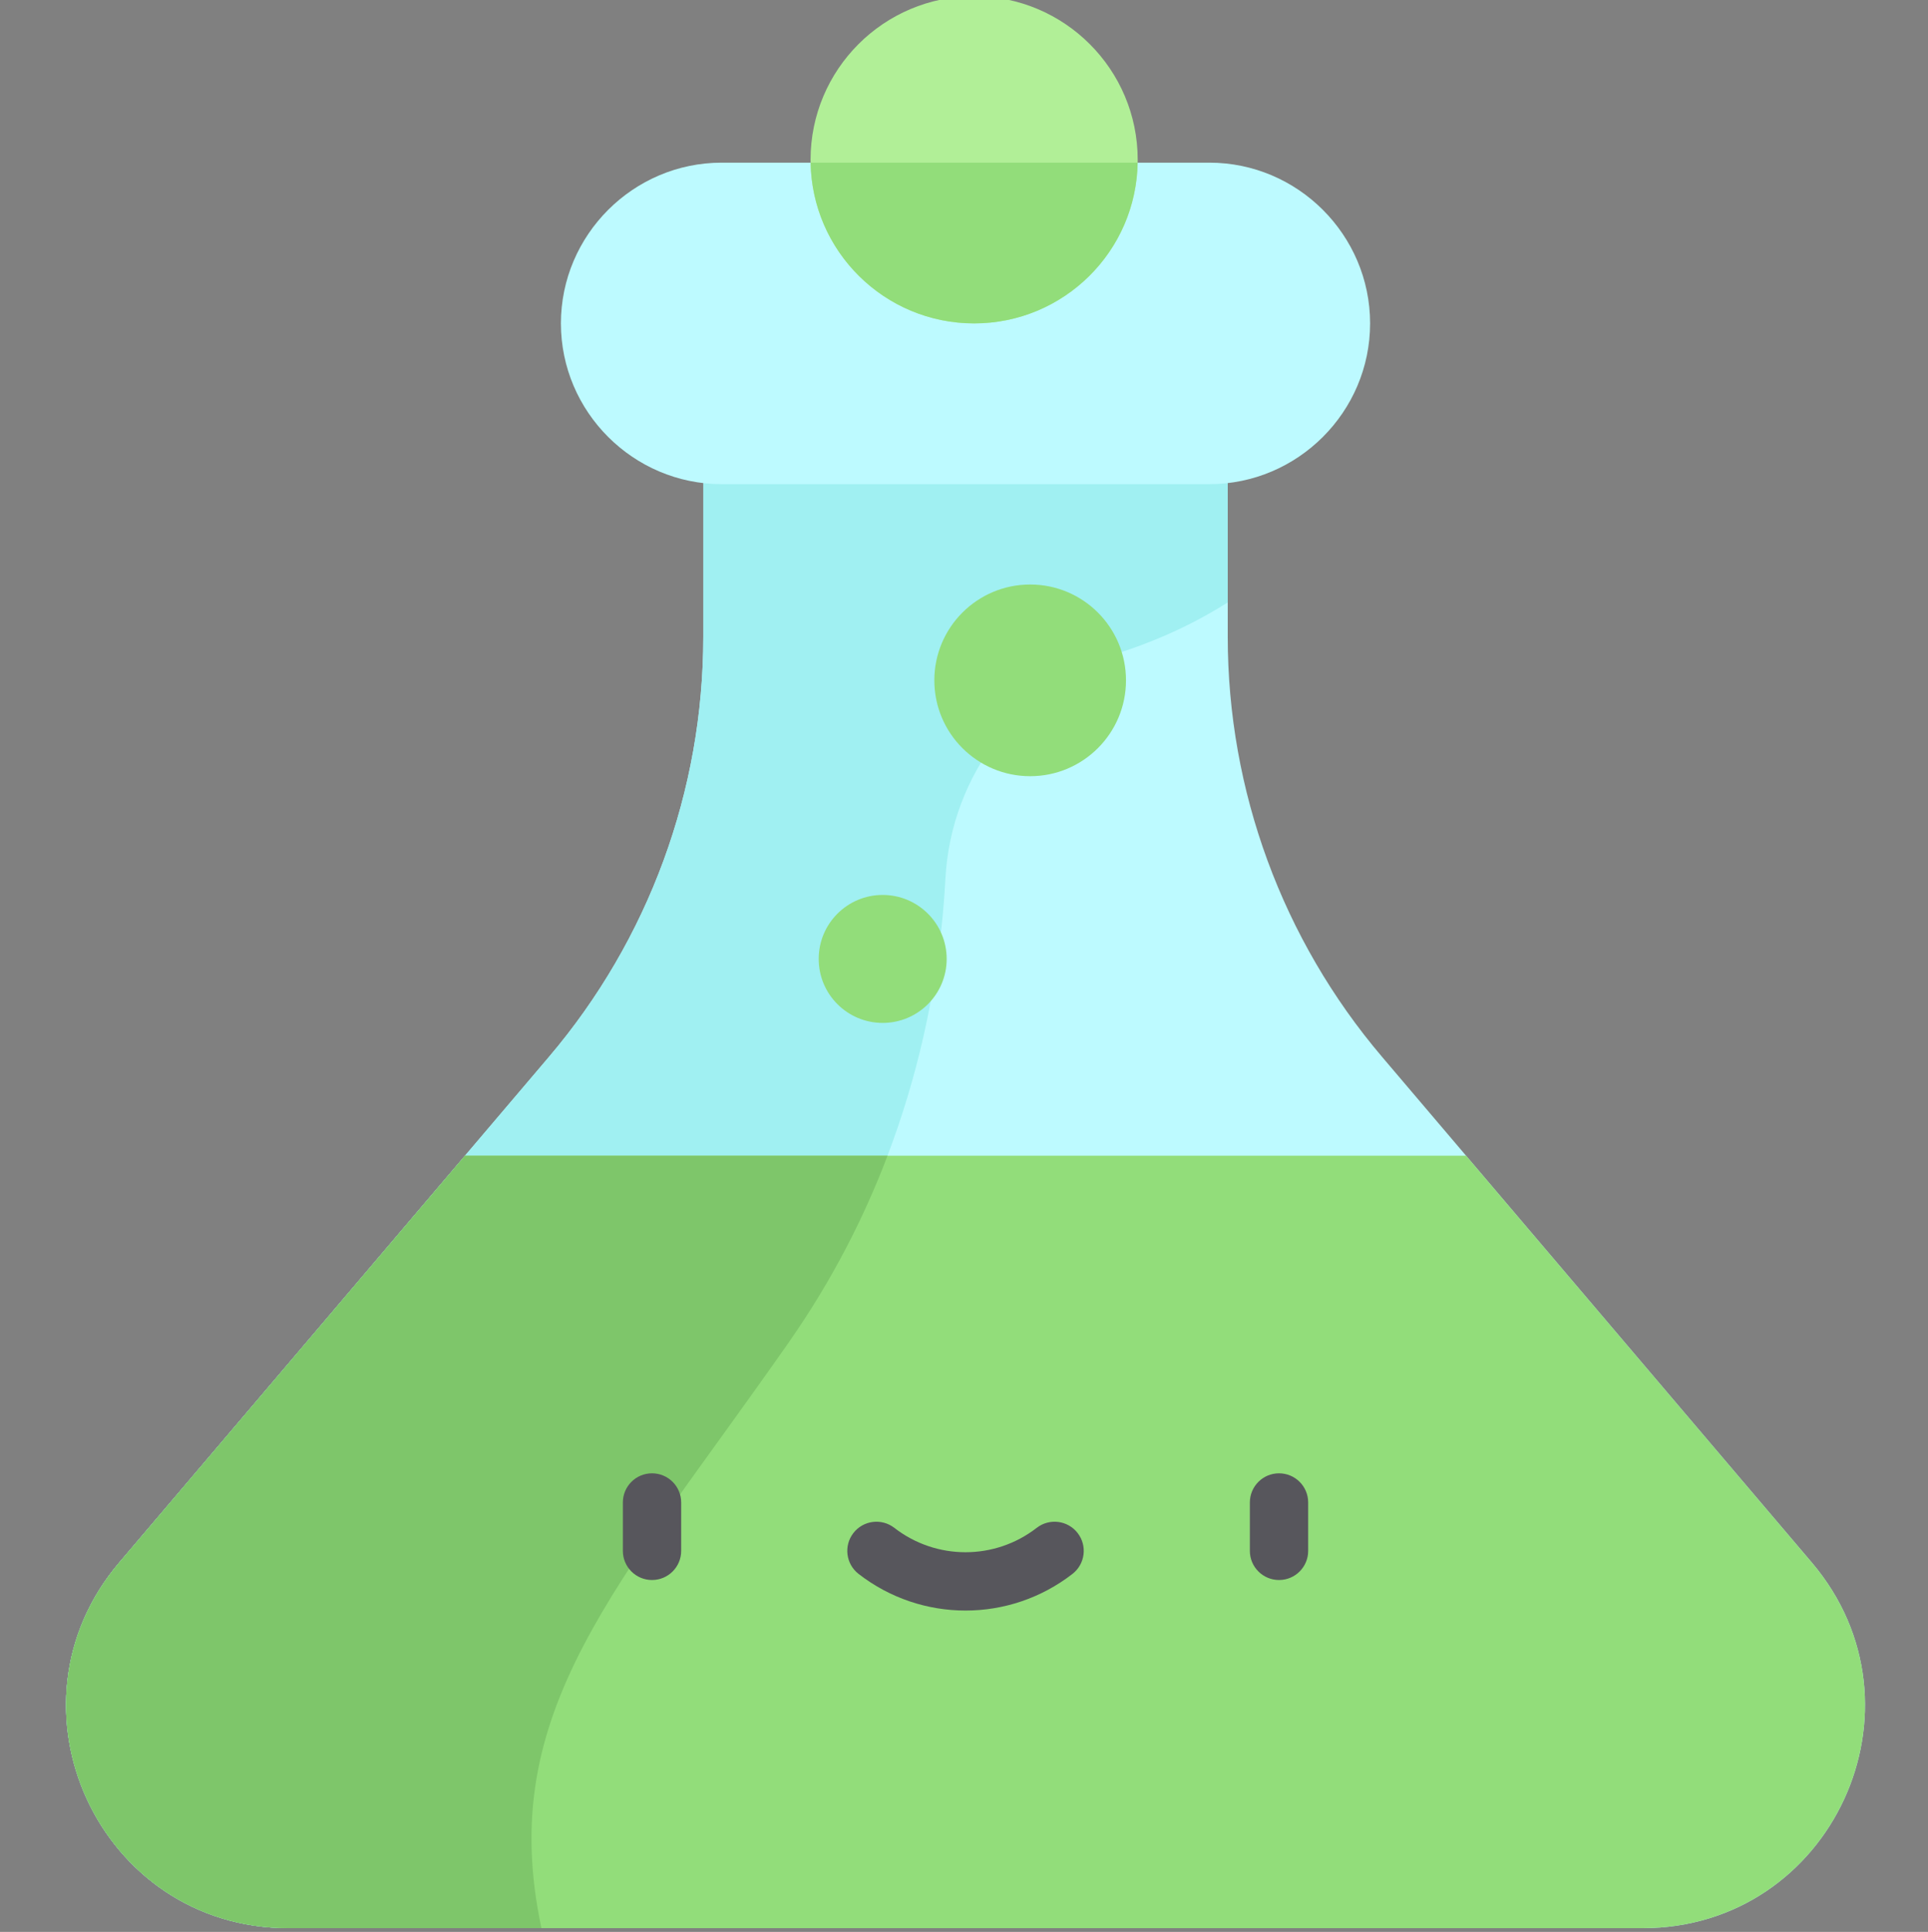 <svg viewBox="-17 1 511 512" xmlns="http://www.w3.org/2000/svg"><rect x="-17" y="1" width="511" height="512" fill="#808080" stroke="none"/><path d="m463.188 415.086-113.883-133.992c-26.402-31.066-40.902-70.508-40.902-111.277v-107.496h-139.004v107.496c0 40.77-14.496 80.211-40.898 111.277l-113.887 133.992c-32.469 38.203-5.316 96.914 44.82 96.914h358.938c50.137 0 77.289-58.711 44.816-96.914zm0 0" fill="#bdfaff"/><path d="m192.184 356.57c30.355-43.449 39.559-89.008 41.391-122.781 1.496-27.598 19.879-51.285 46.164-59.812 12.242-3.973 21.773-8.945 28.664-13.324v-98.332h-139.004v107.496c0 40.77-14.496 80.211-40.898 111.277l-113.887 133.992c-32.469 38.203-5.316 96.914 44.82 96.914h67.07c-12.32-57.539 20-90.047 65.68-155.43zm0 0" fill="#a0f0f2"/><path d="m303.535 129.309h-129.266c-23.43 0-42.602-19.168-42.602-42.602 0-23.43 19.172-42.598 42.602-42.598h129.266c23.43 0 42.598 19.168 42.598 42.598 0 23.434-19.168 42.602-42.598 42.602zm0 0" fill="#bdfaff"/><path d="m14.613 415.086c-32.469 38.203-5.316 96.914 44.82 96.914h358.938c50.137 0 77.289-58.711 44.816-96.914l-91.617-107.797h-265.336zm0 0" fill="#92dd7a"/><path d="m192.184 356.57c11.438-16.375 19.875-33.051 26.043-49.277h-111.992l-91.621 107.793c-32.469 38.203-5.316 96.914 44.82 96.914h67.07c-12.32-57.539 20-90.047 65.68-155.43zm0 0" fill="#7ec66a"/><path d="m284.539 43.355c0 23.941-19.41 43.352-43.355 43.352-23.941 0-43.352-19.41-43.352-43.352 0-23.945 19.41-43.355 43.352-43.355 23.945 0 43.355 19.41 43.355 43.355zm0 0" fill="#b1ef97"/><g fill="#92dd7a"><path d="m197.848 44.109c.406 23.594 19.645 42.598 43.336 42.598s42.934-19.004 43.336-42.598zm0 0"/><path d="m281.434 181.309c0 14.027-11.371 25.398-25.398 25.398s-25.398-11.371-25.398-25.398c0-14.031 11.371-25.402 25.398-25.402s25.398 11.371 25.398 25.402zm0 0"/><path d="m233.906 255.137c0 9.367-7.594 16.957-16.961 16.957-9.363 0-16.957-7.59-16.957-16.957 0-9.367 7.594-16.957 16.957-16.957 9.367 0 16.961 7.59 16.961 16.957zm0 0"/></g><path d="m321.992 419.738c-4.266 0-7.727-3.457-7.727-7.723v-12.828c0-4.27 3.461-7.727 7.727-7.727 4.27 0 7.727 3.457 7.727 7.727v12.828c0 4.266-3.457 7.723-7.727 7.723zm0 0" fill="#57565c"/><path d="m155.812 419.738c-4.27 0-7.727-3.457-7.727-7.723v-12.828c0-4.27 3.457-7.727 7.727-7.727 4.266 0 7.727 3.457 7.727 7.727v12.828c0 4.266-3.461 7.723-7.727 7.723zm0 0" fill="#57565c"/><path d="m238.902 427.832c-10 0-20-3.238-28.344-9.711-3.371-2.613-3.984-7.469-1.371-10.84s7.469-3.984 10.84-1.371c11.113 8.621 26.637 8.621 37.746 0 3.371-2.613 8.227-2 10.84 1.371 2.617 3.371 2.004 8.227-1.367 10.84-8.344 6.473-18.344 9.711-28.344 9.711zm0 0" fill="#57565c"/></svg>